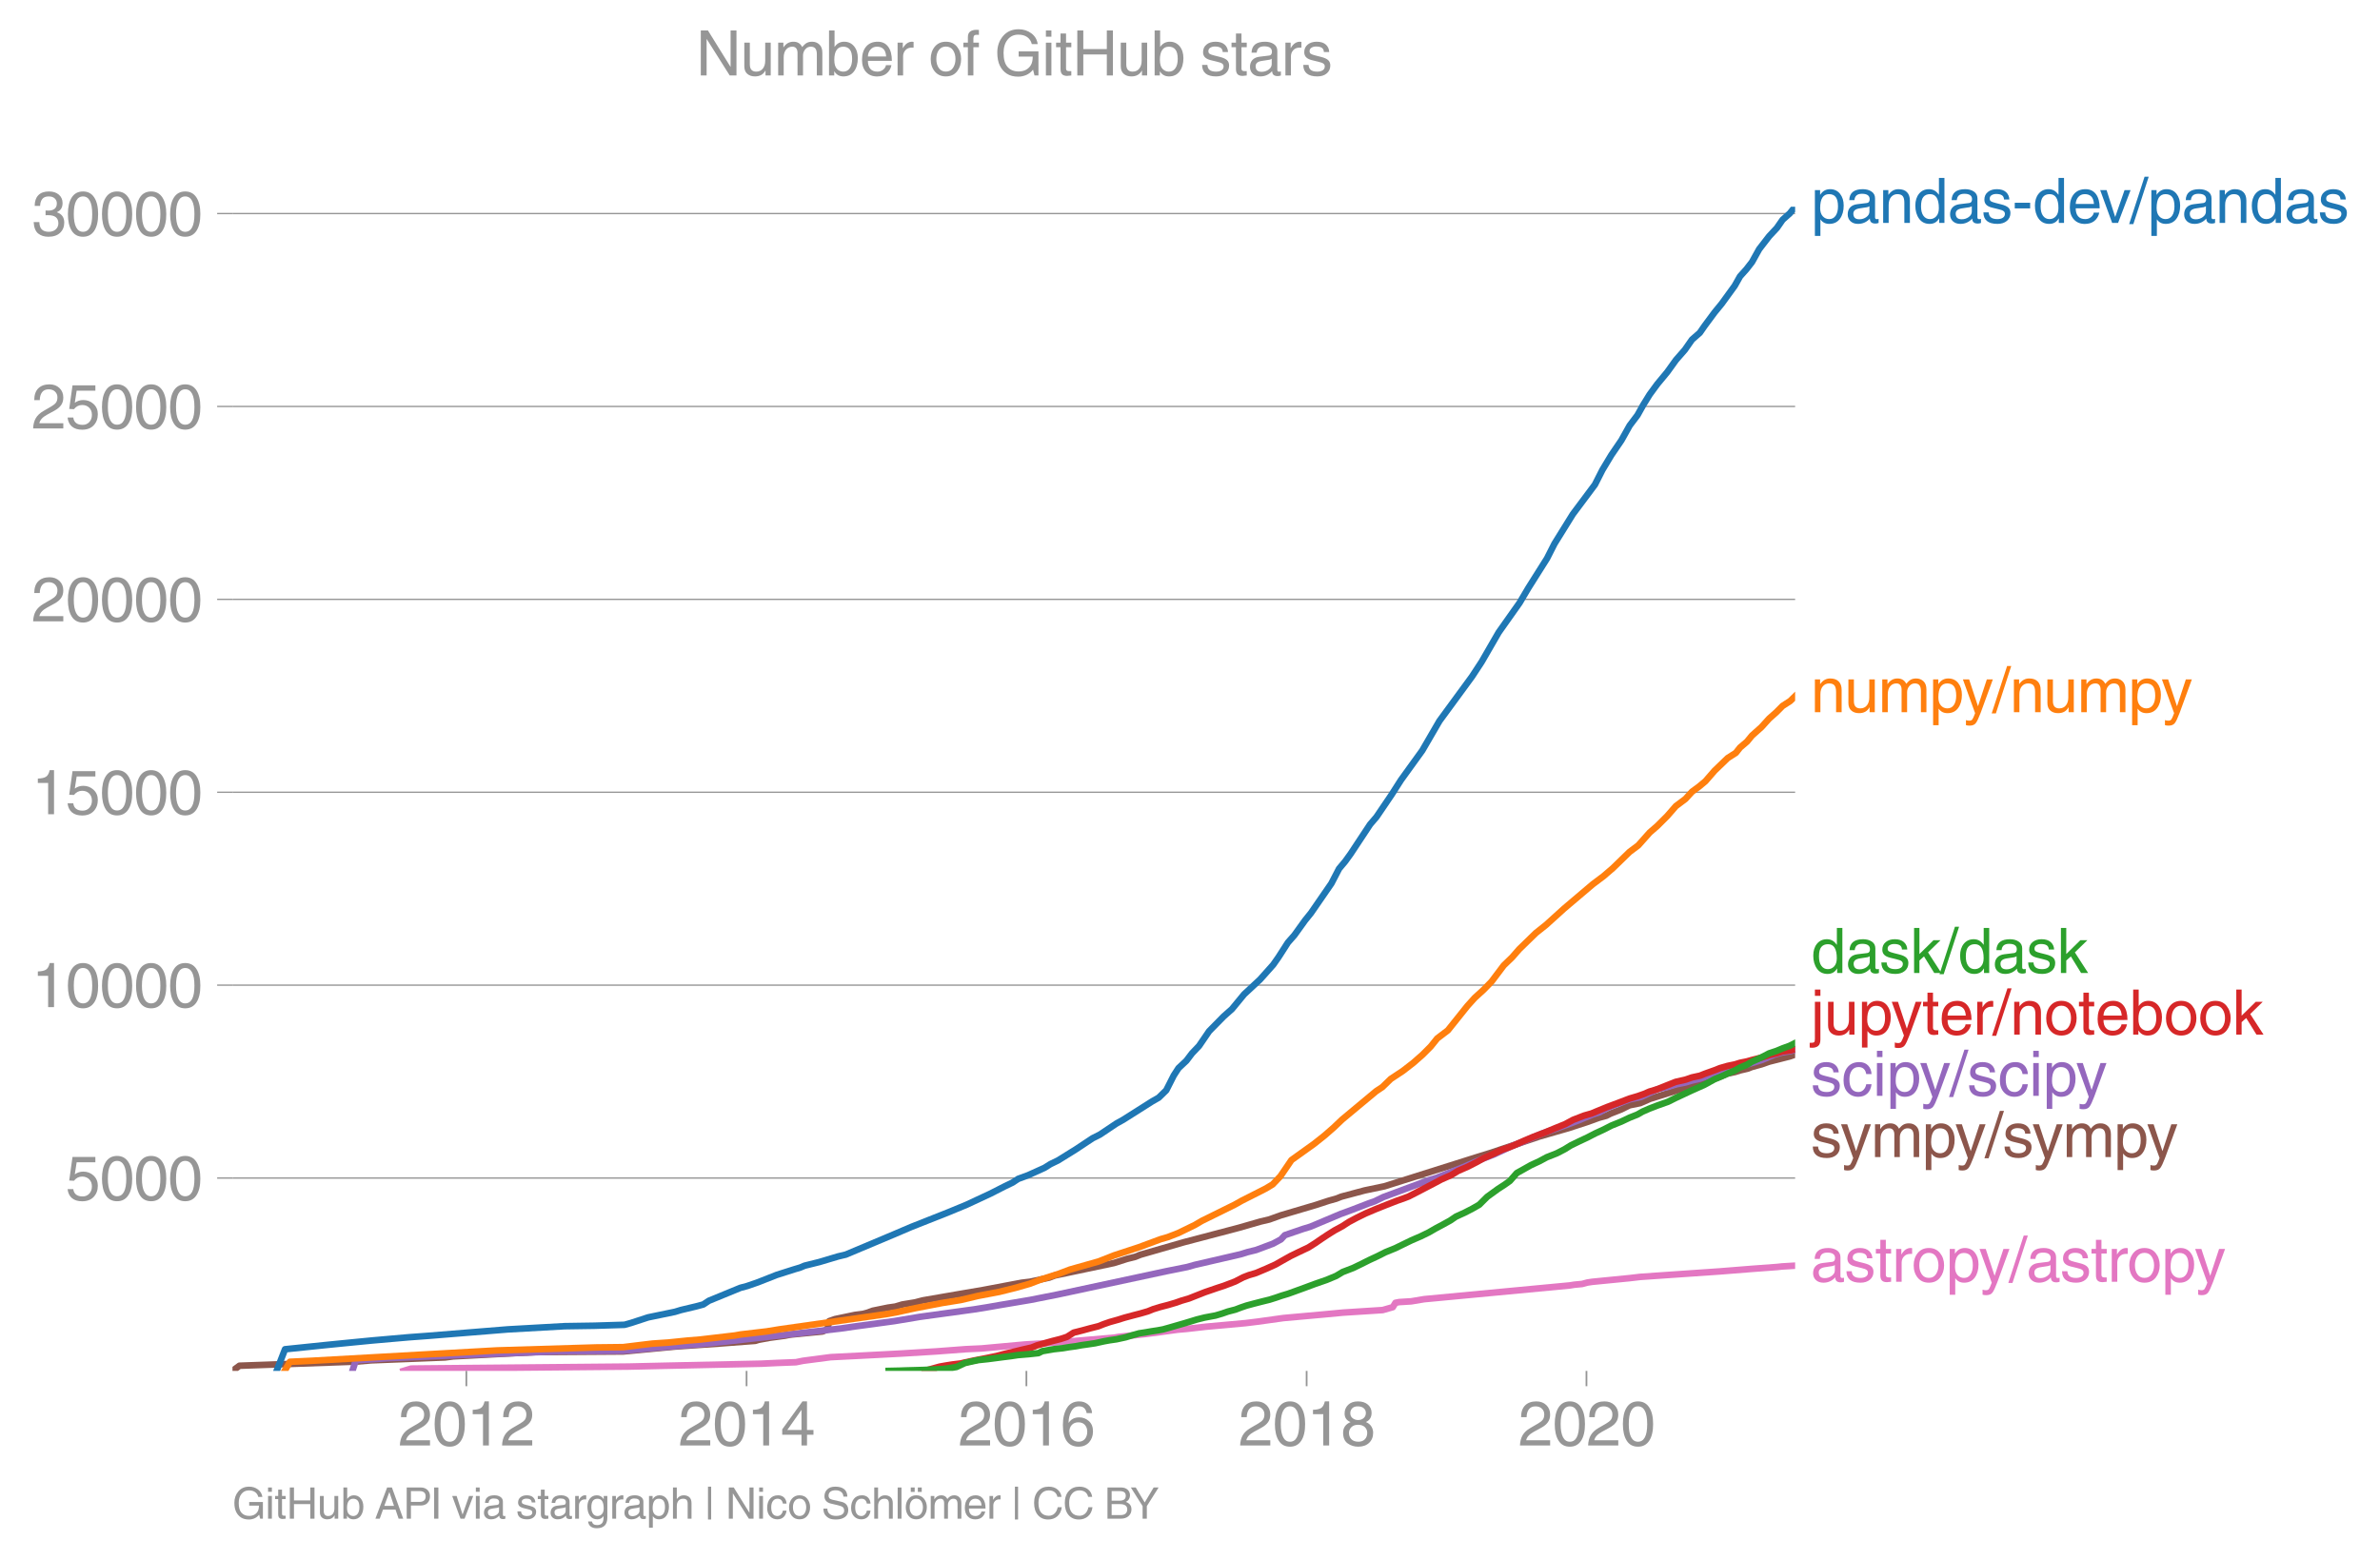 <svg height="475.307" viewBox="0 0 543.907 356.48" width="725.21" xmlns="http://www.w3.org/2000/svg" xmlns:xlink="http://www.w3.org/1999/xlink"><defs><style>*{stroke-linecap:butt;stroke-linejoin:round}</style></defs><g id="figure_1"><path d="M0 356.48h543.907V0H0z" style="fill:none" id="patch_1"/><g id="axes_1"><path d="M53.127 313.361h357.12V47.25H53.127z" style="fill:none" id="patch_2"/><path clip-path="url(#p25d00c4c7e)" d="m92.216 313.361 1.744-.529 2.268-.026 47.384-.432 8.888-.203 21.492-.459 3.514-.167 4.393-.168 1.618-.326 6.306-.829 8.029-.406 8.118-.423 8.093-.494 6.634-.502 3.62-.168 9.919-.908 4.33-.247 6.432-.494 9.706-.829.936-.167 6.247-.662 7.271-.987 1.969-.168 4.443-.503 9.134-.829 2.71-.335 5.892-.82 9.216-.829 4.392-.414 6.487-.415 2.58-.167 2.319-.662.608-.996.86-.168 2.743-.167 2.936-.494 33.296-3.14 1.029-.167 1.783-.167 1.214-.327 1.111-.167 8.513-.838 2.487-.291 18.186-1.252 7.318-.582 5.712-.423 1.166-.124 2.788-.168h0" style="fill:none;stroke:#e377c2;stroke-linecap:square;stroke-width:1.5" id="line2d_1"/><g id="matplotlib.axis_1"><g id="xtick_1"><g id="line2d_2"><defs><path d="M0 0v3.5" id="m1fdaf8df84" style="stroke:#969696;stroke-width:.4"/></defs><use style="fill:#969696;stroke:#969696;stroke-width:.4" x="106.578" xlink:href="#m1fdaf8df84" y="313.361"/></g><g style="fill:#969696" transform="matrix(.14 0 0 -.14 91.007 330.41)" id="text_1"><defs><path d="M281 2888q0 793 409 1202 410 410 1148 410 618 0 1012-375t394-969q0-462-227-780-226-317-667-557l-775-425q-684-375-775-863h2444V0H166q25 634 275 1056t781 728l806 469q322 185 469 383t147 545q0 344-241 578-240 235-650 235-453 0-678-299-225-298-231-807H281z" id="HelveticaWorld-Regular-32" transform="scale(.016)"/><path d="M2719 2188q0 903-239 1354-239 452-702 452-453 0-697-452-243-451-243-1354 0-875 240-1340 241-464 700-464 463 0 702 448 239 449 239 1356zm603 0q0-1107-400-1709-400-601-1144-601-772 0-1156 623-384 624-384 1687 0 1090 393 1701 394 611 1147 611 744 0 1144-608t400-1704z" id="HelveticaWorld-Regular-30" transform="scale(.016)"/><path d="M2297 0h-600v3194H647v447q550 18 818 176 269 158 391 683h441V0z" id="HelveticaWorld-Regular-31" transform="scale(.016)"/></defs><use xlink:href="#HelveticaWorld-Regular-32"/><use x="55.615" xlink:href="#HelveticaWorld-Regular-30"/><use x="111.23" xlink:href="#HelveticaWorld-Regular-31"/><use x="166.846" xlink:href="#HelveticaWorld-Regular-32"/></g></g><g id="xtick_2"><use style="fill:#969696;stroke:#969696;stroke-width:.4" x="170.617" xlink:href="#m1fdaf8df84" y="313.361" id="line2d_3"/><g style="fill:#969696" transform="matrix(.14 0 0 -.14 155.047 330.41)" id="text_2"><defs><path d="M678 1581h1447v2041h-12L678 1581zm2010-487V0h-563v1094H159v550l2063 2856h466V1581h659v-487h-659z" id="HelveticaWorld-Regular-34" transform="scale(.016)"/></defs><use xlink:href="#HelveticaWorld-Regular-32"/><use x="55.615" xlink:href="#HelveticaWorld-Regular-30"/><use x="111.23" xlink:href="#HelveticaWorld-Regular-31"/><use x="166.846" xlink:href="#HelveticaWorld-Regular-34"/></g></g><g id="xtick_3"><use style="fill:#969696;stroke:#969696;stroke-width:.4" x="234.569" xlink:href="#m1fdaf8df84" y="313.361" id="line2d_4"/><g style="fill:#969696" transform="matrix(.14 0 0 -.14 218.998 330.41)" id="text_3"><defs><path d="M903 1381q0-440 262-719 263-278 685-278 403 0 642 284 239 285 239 748 0 403-236 675t-670 272q-422 0-672-266t-250-716zm1766 1922q-63 344-255 517-192 174-520 174-519 0-791-507-272-506-278-1159l13-12q359 553 1068 553 566 0 988-375t422-1053q0-672-400-1118-400-445-1078-445-782 0-1188 556-406 557-406 1660 0 1062 415 1734 416 672 1247 672 538 0 910-321 372-320 403-876h-550z" id="HelveticaWorld-Regular-36" transform="scale(.016)"/></defs><use xlink:href="#HelveticaWorld-Regular-32"/><use x="55.615" xlink:href="#HelveticaWorld-Regular-30"/><use x="111.23" xlink:href="#HelveticaWorld-Regular-31"/><use x="166.846" xlink:href="#HelveticaWorld-Regular-36"/></g></g><g id="xtick_4"><use style="fill:#969696;stroke:#969696;stroke-width:.4" x="298.608" xlink:href="#m1fdaf8df84" y="313.361" id="line2d_5"/><g style="fill:#969696" transform="matrix(.14 0 0 -.14 283.038 330.41)" id="text_4"><defs><path d="M1766 2597q347 0 573 198 227 199 227 527 0 294-218 483-217 189-620 189-359 0-555-199-195-198-195-504 0-328 244-511t544-183zm6-484q-434 0-681-241t-247-591q0-403 250-650t712-247q410 0 655 247t245 657q0 350-245 587-245 238-689 238zm1378 1228q0-678-578-947 397-178 567-471 170-292 170-623 0-641-413-1032-412-390-1112-390-612 0-1076 336T244 1306q0 763 762 1082-609 243-609 875 0 531 361 884t1001 353q641 0 1016-333t375-826z" id="HelveticaWorld-Regular-38" transform="scale(.016)"/></defs><use xlink:href="#HelveticaWorld-Regular-32"/><use x="55.615" xlink:href="#HelveticaWorld-Regular-30"/><use x="111.23" xlink:href="#HelveticaWorld-Regular-31"/><use x="166.846" xlink:href="#HelveticaWorld-Regular-38"/></g></g><g id="xtick_5"><use style="fill:#969696;stroke:#969696;stroke-width:.4" x="362.56" xlink:href="#m1fdaf8df84" y="313.361" id="line2d_6"/><g style="fill:#969696" transform="matrix(.14 0 0 -.14 346.99 330.41)" id="text_5"><use xlink:href="#HelveticaWorld-Regular-32"/><use x="55.615" xlink:href="#HelveticaWorld-Regular-30"/><use x="111.23" xlink:href="#HelveticaWorld-Regular-32"/><use x="166.846" xlink:href="#HelveticaWorld-Regular-30"/></g></g></g><g id="matplotlib.axis_2"><g id="ytick_1"><path clip-path="url(#p25d00c4c7e)" d="M53.127 269.278h357.12" style="fill:none;stroke:#969696;stroke-linecap:square;stroke-width:.3" id="line2d_7"/><g id="line2d_8"><defs><path d="M0 0h-3.5" id="m6eb081775a" style="stroke:#969696;stroke-width:.3"/></defs><use style="fill:#969696;stroke:#969696;stroke-width:.3" x="53.127" xlink:href="#m6eb081775a" y="269.278"/></g><g style="fill:#969696" transform="matrix(.14 0 0 -.14 14.985 274.303)" id="text_6"><defs><path d="M941 2619q372 281 872 281 606 0 1042-403t436-1038q0-690-421-1139-420-448-1179-448-660 0-1041 323-381 324-444 918h582q43-363 284-555t669-192q415 0 681 287 266 288 266 735 0 456-279 731-278 275-718 275-500 0-835-428l-484 25 337 2406h2332v-544H1131L941 2619z" id="HelveticaWorld-Regular-35" transform="scale(.016)"/></defs><use xlink:href="#HelveticaWorld-Regular-35"/><use x="55.615" xlink:href="#HelveticaWorld-Regular-30"/><use x="111.23" xlink:href="#HelveticaWorld-Regular-30"/><use x="166.846" xlink:href="#HelveticaWorld-Regular-30"/></g></g><g id="ytick_2"><path clip-path="url(#p25d00c4c7e)" d="M53.127 225.186h357.12" style="fill:none;stroke:#969696;stroke-linecap:square;stroke-width:.3" id="line2d_9"/><use style="fill:#969696;stroke:#969696;stroke-width:.3" x="53.127" xlink:href="#m6eb081775a" y="225.186" id="line2d_10"/><g style="fill:#969696" transform="matrix(.14 0 0 -.14 7.2 230.211)" id="text_7"><use xlink:href="#HelveticaWorld-Regular-31"/><use x="55.615" xlink:href="#HelveticaWorld-Regular-30"/><use x="111.23" xlink:href="#HelveticaWorld-Regular-30"/><use x="166.846" xlink:href="#HelveticaWorld-Regular-30"/><use x="222.461" xlink:href="#HelveticaWorld-Regular-30"/></g></g><g id="ytick_3"><path clip-path="url(#p25d00c4c7e)" d="M53.127 181.095h357.12" style="fill:none;stroke:#969696;stroke-linecap:square;stroke-width:.3" id="line2d_11"/><use style="fill:#969696;stroke:#969696;stroke-width:.3" x="53.127" xlink:href="#m6eb081775a" y="181.095" id="line2d_12"/><g style="fill:#969696" transform="matrix(.14 0 0 -.14 7.2 186.12)" id="text_8"><use xlink:href="#HelveticaWorld-Regular-31"/><use x="55.615" xlink:href="#HelveticaWorld-Regular-35"/><use x="111.23" xlink:href="#HelveticaWorld-Regular-30"/><use x="166.846" xlink:href="#HelveticaWorld-Regular-30"/><use x="222.461" xlink:href="#HelveticaWorld-Regular-30"/></g></g><g id="ytick_4"><path clip-path="url(#p25d00c4c7e)" d="M53.127 137.003h357.12" style="fill:none;stroke:#969696;stroke-linecap:square;stroke-width:.3" id="line2d_13"/><use style="fill:#969696;stroke:#969696;stroke-width:.3" x="53.127" xlink:href="#m6eb081775a" y="137.003" id="line2d_14"/><g style="fill:#969696" transform="matrix(.14 0 0 -.14 7.2 142.027)" id="text_9"><use xlink:href="#HelveticaWorld-Regular-32"/><use x="55.615" xlink:href="#HelveticaWorld-Regular-30"/><use x="111.23" xlink:href="#HelveticaWorld-Regular-30"/><use x="166.846" xlink:href="#HelveticaWorld-Regular-30"/><use x="222.461" xlink:href="#HelveticaWorld-Regular-30"/></g></g><g id="ytick_5"><path clip-path="url(#p25d00c4c7e)" d="M53.127 92.91h357.12" style="fill:none;stroke:#969696;stroke-linecap:square;stroke-width:.3" id="line2d_15"/><use style="fill:#969696;stroke:#969696;stroke-width:.3" x="53.127" xlink:href="#m6eb081775a" y="92.911" id="line2d_16"/><g style="fill:#969696" transform="matrix(.14 0 0 -.14 7.2 97.936)" id="text_10"><use xlink:href="#HelveticaWorld-Regular-32"/><use x="55.615" xlink:href="#HelveticaWorld-Regular-35"/><use x="111.23" xlink:href="#HelveticaWorld-Regular-30"/><use x="166.846" xlink:href="#HelveticaWorld-Regular-30"/><use x="222.461" xlink:href="#HelveticaWorld-Regular-30"/></g></g><g id="ytick_6"><path clip-path="url(#p25d00c4c7e)" d="M53.127 48.819h357.12" style="fill:none;stroke:#969696;stroke-linecap:square;stroke-width:.3" id="line2d_17"/><use style="fill:#969696;stroke:#969696;stroke-width:.3" x="53.127" xlink:href="#m6eb081775a" y="48.819" id="line2d_18"/><g style="fill:#969696" transform="matrix(.14 0 0 -.14 7.2 53.844)" id="text_11"><defs><path d="M1434 2559q141-12 294-12 397 0 626 183 230 183 230 554 0 300-214 505t-617 205q-447 0-655-263-207-262-220-703H325q0 703 369 1087 369 385 1084 385 635 0 1013-327 378-326 378-857 0-685-578-928v-13q750-256 750-1050 0-634-422-1041-422-406-1197-406-634 0-1044 333-409 333-459 1164h581q13-519 256-755 244-236 703-236 444 0 713 247t269 622q0 410-257 619-256 209-793 209-128 0-257-6v484z" id="HelveticaWorld-Regular-33" transform="scale(.016)"/></defs><use xlink:href="#HelveticaWorld-Regular-33"/><use x="55.615" xlink:href="#HelveticaWorld-Regular-30"/><use x="111.23" xlink:href="#HelveticaWorld-Regular-30"/><use x="166.846" xlink:href="#HelveticaWorld-Regular-30"/><use x="222.461" xlink:href="#HelveticaWorld-Regular-30"/></g></g></g><path clip-path="url(#p25d00c4c7e)" d="m53.127 313.361 1.603-1.181 26.654-.944 3.435-.29 16.904-.662 1.843-.238 18.731-.988 20.108-.132 11.9-1.129 10.29-.705 8.011-.6.763-.238 2.58-.476 3.46-.468 1.201-.238 7.324-.714 1.153-.476.412-1.896 1.346-.468 4.553-.952 1.857-.238.877-.238 1.305-.476 3.502-.715 1.671-.238 1.585-.476 2.845-.467 1.873-.477 8.206-1.42 5.574-.952 8.78-1.658 1.981-.238 4.355-.943 1.24-.476 13.517-2.849 2.98-.943 1.893-.477 1.18-.476 9.892-2.848 12.609-3.316 4.963-1.428 1.99-.468 2.648-.952 8.021-2.372 2.88-.944 1.705-.476 1.218-.476 5.323-1.42 4.525-.944 21.085-6.649 3.041-.943 11.302-3.8 3.294-.953 3.301-.944 4.36-1.428 2.62-.944 1.723-.476.922-.476 2.437-.953 1.923-.952 2.438-.494 2.254-.988 9.548-2.989 2.142-.37 5.997-2.408 1.734-.361 1.13-.362 1.709-.397 1.031-.397 2.184-.6 1.736-.608 4.75-1.208 1.187-.414h0" style="fill:none;stroke:#8c564b;stroke-linecap:square;stroke-width:1.5" id="line2d_19"/><path clip-path="url(#p25d00c4c7e)" d="m80.54 313.361.777-2.416 7.29-.485 15.486-.661 23.85-.909 14.518-.123 13.519-1.217 3.625-.238 7.02-.732 25.504-2.91 3.347-.485 3.637-.485 5.291-.723 5.812-.97 12.375-1.702 3.021-.485 2.768-.485 7.11-1.2 6.143-1.216 24.88-5.335 4.832-.97 1.71-.486 10.465-2.425 1.557-.485 1.975-.485 3.887-1.455 1.79-.97.895-.97 4.221-1.446 1.604-.485 6.914-2.91 2.645-.97 3.772-1.455 1.396-.485 1.993-.97 10.448-3.88 1.643-.485 6.048-2.425 4.479-1.94 2.555-.97 4.139-1.94 2.488-.97 4.509-1.94 5.515-1.94 2.6-.97 3.516-1.455 1.49-.485 1.711-.97 5.109-1.94 2.624-.574 3.688-1.737 2.52-.564 1.76-.565 2.164-.432 1.454-.432 1.761-.406 4.79-1.657 7.2-1.958 2.328-.714 2.835-1.208 1.763-.503 1.834-.282 1.084-.282h0" style="fill:none;stroke:#9467bd;stroke-linecap:square;stroke-width:1.5" id="line2d_20"/><g style="fill:#1f77b4" transform="matrix(.14 0 0 -.14 413.818 50.958)" id="text_12"><defs><path d="M959 1516q0-538 262-832 263-293 654-293 428 0 665 348 238 349 238 945 0 654-228 954t-687 300q-447 0-676-352-228-352-228-1070zM422 3347h531v-472h13q359 569 1000 569 647 0 1020-471 373-470 373-1201 0-819-381-1344T1888-97q-582 0-891 450h-13v-1678H422v4672z" id="HelveticaWorld-Regular-70" transform="scale(.016)"/><path d="M2456 1709q-62-65-245-106-183-40-683-106-369-44-542-182-173-137-173-362 0-275 146-428 147-153 469-153 403 0 715 229 313 230 313 558v550zM397 2328q19 566 367 841 349 275 1014 275 531 0 890-241 360-240 360-694V581q0-197 178-197 72 0 185 25V0q-153-63-319-63-288 0-429 123-140 124-146 387Q2016-97 1288-97q-475 0-763 269-287 269-287 700 0 441 250 712 250 272 728 329l993 121q269 41 269 397 0 263-195 403-195 141-592 141-353 0-543-156-189-156-226-491H397z" id="HelveticaWorld-Regular-61" transform="scale(.016)"/><path d="M3150 0h-566v2059q0 475-166 677-165 202-549 202-378 0-632-288-253-287-253-825V0H422v3347h531v-472h13q397 569 1012 569 569 0 870-302 302-301 302-864V0z" id="HelveticaWorld-Regular-6e" transform="scale(.016)"/><path d="M838 1684q0-621 246-957 247-336 657-336 390 0 652 287 263 288 263 838 0 706-224 1064-223 358-679 358-434 0-675-285-240-284-240-969zM3225 0h-531v459h-13Q2363-97 1716-97q-697 0-1079 531-381 532-381 1338 0 744 378 1208 379 464 1016 464 628 0 1000-569l13 38v1681h562V0z" id="HelveticaWorld-Regular-64" transform="scale(.016)"/><path d="M2309 2394q-12 300-214 431-201 131-579 131-275 0-471-122-195-121-195-350 0-181 115-267 116-86 501-183l556-140q506-128 723-327 218-198 218-554 0-494-361-802T1638-97Q934-97 573 195q-360 293-367 880h544q13-347 230-516 217-168 651-168 353 0 561 140 208 141 208 391 0 178-135 284-134 107-531 197l-653 160q-397 100-586 298t-189 514q0 494 353 781 354 288 922 288 607 0 930-296 323-295 342-754h-544z" id="HelveticaWorld-Regular-73" transform="scale(.016)"/><path d="M1850 1484H281v575h1569v-575z" id="HelveticaWorld-Regular-2d" transform="scale(.016)"/><path d="M2719 1941q-44 543-288 770-243 227-647 227-409 0-661-288-251-287-267-709h1863zm537-891q-93-519-509-859-366-288-963-294-703 6-1116 461-412 455-412 1223 0 882 425 1372 425 491 1182 491 678 0 1059-507 381-506 381-1446H856q0-525 244-813 244-287 731-287 344 0 591 207 247 208 272 452h562z" id="HelveticaWorld-Regular-65" transform="scale(.016)"/><path d="M2522 3347h616L1863 0h-604L38 3347h653l872-2725h12l947 2725z" id="HelveticaWorld-Regular-76" transform="scale(.016)"/><path d="M319-122h-428l1575 4838h422L319-122z" id="HelveticaWorld-Regular-2f" transform="scale(.016)"/></defs><use xlink:href="#HelveticaWorld-Regular-70"/><use x="56.494" xlink:href="#HelveticaWorld-Regular-61"/><use x="111.426" xlink:href="#HelveticaWorld-Regular-6e"/><use x="166.602" xlink:href="#HelveticaWorld-Regular-64"/><use x="223.584" xlink:href="#HelveticaWorld-Regular-61"/><use x="278.516" xlink:href="#HelveticaWorld-Regular-73"/><use x="328.516" xlink:href="#HelveticaWorld-Regular-2d"/><use x="361.816" xlink:href="#HelveticaWorld-Regular-64"/><use x="418.799" xlink:href="#HelveticaWorld-Regular-65"/><use x="471.844" xlink:href="#HelveticaWorld-Regular-76"/><use x="521.453" xlink:href="#HelveticaWorld-Regular-2f"/><use x="549.236" xlink:href="#HelveticaWorld-Regular-70"/><use x="605.73" xlink:href="#HelveticaWorld-Regular-61"/><use x="660.662" xlink:href="#HelveticaWorld-Regular-6e"/><use x="715.838" xlink:href="#HelveticaWorld-Regular-64"/><use x="772.82" xlink:href="#HelveticaWorld-Regular-61"/><use x="827.752" xlink:href="#HelveticaWorld-Regular-73"/></g><g style="fill:#ff7f0e" transform="matrix(.14 0 0 -.14 413.818 162.798)" id="text_13"><defs><path d="M391 3347h562V1125q0-369 167-552 168-182 480-182 434 0 678 307 244 308 244 805v1844h562V0h-531v488l-12 12Q2222-97 1478-97q-481 0-784 262-303 263-303 776v2406z" id="HelveticaWorld-Regular-75" transform="scale(.016)"/><path d="M422 3347h531v-472h13q378 569 1012 569 628 0 891-544 240 294 465 419t557 125q434 0 735-285 302-284 302-843V0h-562v2163q0 390-147 582-147 193-475 193-331 0-560-269-228-269-228-628V0h-562v2316q0 290-135 456-134 166-390 166-403 0-644-300t-241-813V0H422v3347z" id="HelveticaWorld-Regular-6d" transform="scale(.016)"/><path d="M2497 3347h612L1913 63q-32-88-63-166-272-725-469-995-197-271-637-271-231 0-378 50v513q159-57 350-57 206 0 301 130 96 130 283 636L56 3347h635l897-2725h12l897 2725z" id="HelveticaWorld-Regular-79" transform="scale(.016)"/></defs><use xlink:href="#HelveticaWorld-Regular-6e"/><use x="55.176" xlink:href="#HelveticaWorld-Regular-75"/><use x="109.961" xlink:href="#HelveticaWorld-Regular-6d"/><use x="192.969" xlink:href="#HelveticaWorld-Regular-70"/><use x="247.463" xlink:href="#HelveticaWorld-Regular-79"/><use x="297.072" xlink:href="#HelveticaWorld-Regular-2f"/><use x="324.855" xlink:href="#HelveticaWorld-Regular-6e"/><use x="380.031" xlink:href="#HelveticaWorld-Regular-75"/><use x="434.816" xlink:href="#HelveticaWorld-Regular-6d"/><use x="517.824" xlink:href="#HelveticaWorld-Regular-70"/><use x="572.318" xlink:href="#HelveticaWorld-Regular-79"/></g><g style="fill:#2ca02c" transform="matrix(.14 0 0 -.14 413.818 222.403)" id="text_14"><defs><path d="M3200 0h-722L1434 1691l-468-422V0H422v4594h544V1931l1440 1416h716L1844 2100 3200 0z" id="HelveticaWorld-Regular-6b" transform="scale(.016)"/></defs><use xlink:href="#HelveticaWorld-Regular-64"/><use x="56.982" xlink:href="#HelveticaWorld-Regular-61"/><use x="111.914" xlink:href="#HelveticaWorld-Regular-73"/><use x="161.914" xlink:href="#HelveticaWorld-Regular-6b"/><use x="211.914" xlink:href="#HelveticaWorld-Regular-2f"/><use x="239.697" xlink:href="#HelveticaWorld-Regular-64"/><use x="296.68" xlink:href="#HelveticaWorld-Regular-61"/><use x="351.611" xlink:href="#HelveticaWorld-Regular-73"/><use x="401.611" xlink:href="#HelveticaWorld-Regular-6b"/></g><g style="fill:#d62728" transform="matrix(.14 0 0 -.14 413.818 236.488)" id="text_15"><defs><path d="M984 3956H422v638h562v-638zm0-4450q0-478-227-664-226-186-629-186-115 0-237 19v487H38q237 0 310 71 74 70 74 339v3775h562V-494z" id="HelveticaWorld-Regular-6a" transform="scale(.016)"/><path d="M1100 2881V703q0-128 70-195 71-67 252-67h216V0q-307-44-422-44-353 0-516 169-162 169-162 547v2209H84v466h454v934h562v-934h538v-466h-538z" id="HelveticaWorld-Regular-74" transform="scale(.016)"/><path d="M984 0H422v3347h531v-556h13q365 653 940 653 91 0 147-19v-584h-209q-378 0-619-257-241-256-241-637V0z" id="HelveticaWorld-Regular-72" transform="scale(.016)"/><path d="M813 1678q0-559 253-920t718-361q482 0 732 378t250 903q0 531-250 901-250 371-732 371-446 0-709-349-262-348-262-923zm-575 0q0 747 415 1256 416 510 1131 510 732 0 1144-516 413-515 413-1250 0-737-410-1256Q2522-97 1784-97q-709 0-1128 503-418 503-418 1272z" id="HelveticaWorld-Regular-6f" transform="scale(.016)"/><path d="M2778 1684q0 672-238 963-237 291-677 291-447-7-676-349-228-342-228-989 0-659 275-934t641-275q416 0 659 342 244 342 244 951zM422 0v4594h562V2925h13q359 519 969 519 625 0 1009-464t384-1208q0-838-388-1354Q2584-97 1888-97q-613 0-922 513h-13V0H422z" id="HelveticaWorld-Regular-62" transform="scale(.016)"/></defs><use xlink:href="#HelveticaWorld-Regular-6a"/><use x="22.021" xlink:href="#HelveticaWorld-Regular-75"/><use x="76.807" xlink:href="#HelveticaWorld-Regular-70"/><use x="131.301" xlink:href="#HelveticaWorld-Regular-79"/><use x="181.91" xlink:href="#HelveticaWorld-Regular-74"/><use x="209.596" xlink:href="#HelveticaWorld-Regular-65"/><use x="265.016" xlink:href="#HelveticaWorld-Regular-72"/><use x="297.584" xlink:href="#HelveticaWorld-Regular-2f"/><use x="325.367" xlink:href="#HelveticaWorld-Regular-6e"/><use x="380.543" xlink:href="#HelveticaWorld-Regular-6f"/><use x="436.451" xlink:href="#HelveticaWorld-Regular-74"/><use x="464.137" xlink:href="#HelveticaWorld-Regular-65"/><use x="519.557" xlink:href="#HelveticaWorld-Regular-62"/><use x="576.051" xlink:href="#HelveticaWorld-Regular-6f"/><use x="631.959" xlink:href="#HelveticaWorld-Regular-6f"/><use x="687.867" xlink:href="#HelveticaWorld-Regular-6b"/></g><g style="fill:#9467bd" transform="matrix(.14 0 0 -.14 413.818 250.488)" id="text_16"><defs><path d="M2534 2222q-121 716-793 716-416 0-669-333t-253-927q0-647 234-967 235-320 681-320 300 0 519 220t281 573h544q-84-621-439-951T1722-97q-659 0-1081 451-422 452-422 1227 0 850 422 1356 422 507 1184 507 556 0 886-333t367-889h-544z" id="HelveticaWorld-Regular-63" transform="scale(.016)"/><path d="M422 3956v638h562v-638H422zM984 0H422v3347h562V0z" id="HelveticaWorld-Regular-69" transform="scale(.016)"/></defs><use xlink:href="#HelveticaWorld-Regular-73"/><use x="50" xlink:href="#HelveticaWorld-Regular-63"/><use x="101.27" xlink:href="#HelveticaWorld-Regular-69"/><use x="123.291" xlink:href="#HelveticaWorld-Regular-70"/><use x="177.785" xlink:href="#HelveticaWorld-Regular-79"/><use x="227.395" xlink:href="#HelveticaWorld-Regular-2f"/><use x="255.178" xlink:href="#HelveticaWorld-Regular-73"/><use x="305.178" xlink:href="#HelveticaWorld-Regular-63"/><use x="356.447" xlink:href="#HelveticaWorld-Regular-69"/><use x="378.469" xlink:href="#HelveticaWorld-Regular-70"/><use x="432.963" xlink:href="#HelveticaWorld-Regular-79"/></g><g style="fill:#8c564b" transform="matrix(.14 0 0 -.14 413.818 264.488)" id="text_17"><use xlink:href="#HelveticaWorld-Regular-73"/><use x="48.5" xlink:href="#HelveticaWorld-Regular-79"/><use x="98.109" xlink:href="#HelveticaWorld-Regular-6d"/><use x="181.117" xlink:href="#HelveticaWorld-Regular-70"/><use x="235.611" xlink:href="#HelveticaWorld-Regular-79"/><use x="285.221" xlink:href="#HelveticaWorld-Regular-2f"/><use x="313.004" xlink:href="#HelveticaWorld-Regular-73"/><use x="361.504" xlink:href="#HelveticaWorld-Regular-79"/><use x="411.113" xlink:href="#HelveticaWorld-Regular-6d"/><use x="494.121" xlink:href="#HelveticaWorld-Regular-70"/><use x="548.615" xlink:href="#HelveticaWorld-Regular-79"/></g><g style="fill:#e377c2" transform="matrix(.14 0 0 -.14 413.818 292.983)" id="text_18"><use xlink:href="#HelveticaWorld-Regular-61"/><use x="54.932" xlink:href="#HelveticaWorld-Regular-73"/><use x="104.932" xlink:href="#HelveticaWorld-Regular-74"/><use x="132.617" xlink:href="#HelveticaWorld-Regular-72"/><use x="164.186" xlink:href="#HelveticaWorld-Regular-6f"/><use x="220.094" xlink:href="#HelveticaWorld-Regular-70"/><use x="274.588" xlink:href="#HelveticaWorld-Regular-79"/><use x="324.197" xlink:href="#HelveticaWorld-Regular-2f"/><use x="351.98" xlink:href="#HelveticaWorld-Regular-61"/><use x="406.912" xlink:href="#HelveticaWorld-Regular-73"/><use x="456.912" xlink:href="#HelveticaWorld-Regular-74"/><use x="484.598" xlink:href="#HelveticaWorld-Regular-72"/><use x="516.166" xlink:href="#HelveticaWorld-Regular-6f"/><use x="572.074" xlink:href="#HelveticaWorld-Regular-70"/><use x="626.568" xlink:href="#HelveticaWorld-Regular-79"/></g><g style="fill:#969696" transform="matrix(.097 0 0 -.097 53.127 347.14)" id="text_19"><defs><path d="M2463 2456h2018V0h-403l-150 594q-294-375-691-546-396-170-824-170-691 0-1155 301-464 302-721 833-256 532-256 1326 0 990 589 1684t1586 694q744 0 1300-416 557-416 647-1100h-600q-109 453-462 709-353 257-916 257-678 0-1091-511-412-511-412-1352 0-978 409-1436 410-458 1119-458 463 0 783 183t492 497q172 314 172 836H2463v531z" id="HelveticaWorld-Regular-47" transform="scale(.016)"/><path d="M4153 0h-622v2144H1131V0H519v4594h612V2694h2400v1900h622V0z" id="HelveticaWorld-Regular-48" transform="scale(.016)"/><path d="m2816 1888-678 2021h-13l-737-2021h1428zm-1619-550L716 0H78l1728 4594h703L4172 0h-678l-453 1338H1197z" id="HelveticaWorld-Regular-41" transform="scale(.016)"/><path d="M1141 2472h1234q466 0 700 204 234 205 234 621 0 372-225 569t-684 197H1141V2472zm0-2472H519v4594h2065q616 0 991-358t375-933q0-597-363-980-362-382-1003-382H1141V0z" id="HelveticaWorld-Regular-50" transform="scale(.016)"/><path d="M1141 0H519v4594h622V0z" id="HelveticaWorld-Regular-49" transform="scale(.016)"/><path d="M831 1684q0-615 244-954t659-339q404 0 660 293 256 294 256 832 0 706-224 1064-223 358-679 358-459 0-688-305-228-305-228-949zM3188 191q0-807-388-1203-387-397-1169-397-562 0-895 259T353-409h563q43-244 226-388t530-144q472 0 712 254 241 253 241 821v238h-12Q2297-97 1722-97q-716 0-1094 528T250 1772q0 744 381 1208 382 464 1013 464 634 0 1000-569h12v472h532V191z" id="HelveticaWorld-Regular-67" transform="scale(.016)"/><path d="M3150 0h-566v2188q0 403-156 576-156 174-509 174-435 0-685-282-250-281-250-831V0H422v4594h562V2900h13q384 544 981 544 550 0 861-288 311-287 311-878V0z" id="HelveticaWorld-Regular-68" transform="scale(.016)"/><path d="M603 4716h466V-122H603v4838z" id="HelveticaWorld-Regular-7c" transform="scale(.016)"/><path d="M3559 4594h600V0h-690L1125 3713h-12V0H519v4594h728L3547 884h12v3710z" id="HelveticaWorld-Regular-4e" transform="scale(.016)"/><path d="M3225 3250q-19 438-327 686-307 248-810 248-507 0-779-208-271-207-271-598 0-209 118-359 119-150 425-222l1313-300q531-116 787-440 257-323 257-788 0-681-500-1036T2138-122q-610 0-962 156-351 157-623 497-272 341-272 953h582q0-512 340-794 341-281 928-281 569 0 886 202t317 573q0 338-189 505t-739 295l-990 232q-494 112-738 392t-244 689q0 619 417 1019 418 400 1165 400 843 0 1301-352 458-351 492-1114h-584z" id="HelveticaWorld-Regular-53" transform="scale(.016)"/><path d="M984 0H422v4594h562V0z" id="HelveticaWorld-Regular-6c" transform="scale(.016)"/><path d="M813 1678q0-559 253-920t718-361q482 0 732 378t250 903q0 531-250 901-250 371-732 371-446 0-709-349-262-348-262-923zm-575 0q0 747 415 1256 416 510 1131 510 732 0 1144-516 413-515 413-1250 0-737-410-1256Q2522-97 1784-97q-709 0-1128 503-418 503-418 1272zm2351 2266h-575v650h575v-650zm-1038 0H976v650h575v-650z" id="HelveticaWorld-Regular-f6" transform="scale(.016)"/><path d="M3713 3213q-104 468-434 710-329 243-854 243-678 0-1091-493-412-492-412-1329 0-969 390-1443 391-473 1132-473 487 0 838 323 352 324 474 940h603q-121-885-671-1349T2350-122q-941 0-1505 647T281 2322q0 1109 589 1751 589 643 1555 643 800 0 1297-413 497-412 591-1090h-600z" id="HelveticaWorld-Regular-43" transform="scale(.016)"/><path d="M519 4594h2015q594 0 947-322t353-834q0-310-155-565-154-254-460-395 428-162 629-431 202-269 202-691 0-593-428-975Q3194 0 2491 0H519v4594zm612-4063h1325q488 0 731 226 244 227 244 612 0 390-272 582-271 193-803 193H1131V531zm0 2119h1128q494 0 724 179 230 180 230 562 0 328-218 500-217 172-729 172H1131V2650z" id="HelveticaWorld-Regular-42" transform="scale(.016)"/><path d="M2388 0h-622v1850L31 4594h725l1319-2206 1316 2206h731L2388 1850V0z" id="HelveticaWorld-Regular-59" transform="scale(.016)"/></defs><use xlink:href="#HelveticaWorld-Regular-47"/><use x="77.1" xlink:href="#HelveticaWorld-Regular-69"/><use x="99.121" xlink:href="#HelveticaWorld-Regular-74"/><use x="126.807" xlink:href="#HelveticaWorld-Regular-48"/><use x="199.805" xlink:href="#HelveticaWorld-Regular-75"/><use x="254.59" xlink:href="#HelveticaWorld-Regular-62"/><use x="311.084" xlink:href="#HelveticaWorld-Regular-20"/><use x="335.498" xlink:href="#HelveticaWorld-Regular-41"/><use x="402.197" xlink:href="#HelveticaWorld-Regular-50"/><use x="466.846" xlink:href="#HelveticaWorld-Regular-49"/><use x="492.627" xlink:href="#HelveticaWorld-Regular-20"/><use x="517.041" xlink:href="#HelveticaWorld-Regular-76"/><use x="566.65" xlink:href="#HelveticaWorld-Regular-69"/><use x="588.672" xlink:href="#HelveticaWorld-Regular-61"/><use x="643.604" xlink:href="#HelveticaWorld-Regular-20"/><use x="668.018" xlink:href="#HelveticaWorld-Regular-73"/><use x="718.018" xlink:href="#HelveticaWorld-Regular-74"/><use x="745.703" xlink:href="#HelveticaWorld-Regular-61"/><use x="800.635" xlink:href="#HelveticaWorld-Regular-72"/><use x="832.203" xlink:href="#HelveticaWorld-Regular-67"/><use x="888.111" xlink:href="#HelveticaWorld-Regular-72"/><use x="919.68" xlink:href="#HelveticaWorld-Regular-61"/><use x="974.611" xlink:href="#HelveticaWorld-Regular-70"/><use x="1031.105" xlink:href="#HelveticaWorld-Regular-68"/><use x="1086.281" xlink:href="#HelveticaWorld-Regular-20"/><use x="1110.695" xlink:href="#HelveticaWorld-Regular-7c"/><use x="1136.672" xlink:href="#HelveticaWorld-Regular-20"/><use x="1161.086" xlink:href="#HelveticaWorld-Regular-4e"/><use x="1234.182" xlink:href="#HelveticaWorld-Regular-69"/><use x="1256.203" xlink:href="#HelveticaWorld-Regular-63"/><use x="1307.473" xlink:href="#HelveticaWorld-Regular-6f"/><use x="1363.381" xlink:href="#HelveticaWorld-Regular-20"/><use x="1387.795" xlink:href="#HelveticaWorld-Regular-53"/><use x="1454.006" xlink:href="#HelveticaWorld-Regular-63"/><use x="1505.275" xlink:href="#HelveticaWorld-Regular-68"/><use x="1560.451" xlink:href="#HelveticaWorld-Regular-6c"/><use x="1582.473" xlink:href="#HelveticaWorld-Regular-f6"/><use x="1638.381" xlink:href="#HelveticaWorld-Regular-6d"/><use x="1721.389" xlink:href="#HelveticaWorld-Regular-65"/><use x="1776.809" xlink:href="#HelveticaWorld-Regular-72"/><use x="1809.377" xlink:href="#HelveticaWorld-Regular-20"/><use x="1833.791" xlink:href="#HelveticaWorld-Regular-7c"/><use x="1859.768" xlink:href="#HelveticaWorld-Regular-20"/><use x="1884.182" xlink:href="#HelveticaWorld-Regular-43"/><use x="1956.496" xlink:href="#HelveticaWorld-Regular-43"/><use x="2028.811" xlink:href="#HelveticaWorld-Regular-20"/><use x="2053.225" xlink:href="#HelveticaWorld-Regular-42"/><use x="2116.037" xlink:href="#HelveticaWorld-Regular-59"/></g><g style="fill:#969696" transform="matrix(.14 0 0 -.14 158.992 17.25)" id="text_20"><defs><path d="M1100 2881V0H538v2881H78v466h460v575q0 378 229 557 230 180 642 180 141 0 254-12v-506q-100 12-229 12-187 0-261-92-73-92-73-298v-416h563v-466h-563z" id="HelveticaWorld-Regular-66" transform="scale(.016)"/></defs><use xlink:href="#HelveticaWorld-Regular-4e"/><use x="73.096" xlink:href="#HelveticaWorld-Regular-75"/><use x="127.881" xlink:href="#HelveticaWorld-Regular-6d"/><use x="210.889" xlink:href="#HelveticaWorld-Regular-62"/><use x="267.383" xlink:href="#HelveticaWorld-Regular-65"/><use x="322.803" xlink:href="#HelveticaWorld-Regular-72"/><use x="355.371" xlink:href="#HelveticaWorld-Regular-20"/><use x="379.785" xlink:href="#HelveticaWorld-Regular-6f"/><use x="435.693" xlink:href="#HelveticaWorld-Regular-66"/><use x="463.379" xlink:href="#HelveticaWorld-Regular-20"/><use x="487.793" xlink:href="#HelveticaWorld-Regular-47"/><use x="564.893" xlink:href="#HelveticaWorld-Regular-69"/><use x="586.914" xlink:href="#HelveticaWorld-Regular-74"/><use x="614.6" xlink:href="#HelveticaWorld-Regular-48"/><use x="687.598" xlink:href="#HelveticaWorld-Regular-75"/><use x="742.383" xlink:href="#HelveticaWorld-Regular-62"/><use x="798.877" xlink:href="#HelveticaWorld-Regular-20"/><use x="823.291" xlink:href="#HelveticaWorld-Regular-73"/><use x="873.291" xlink:href="#HelveticaWorld-Regular-74"/><use x="900.977" xlink:href="#HelveticaWorld-Regular-61"/><use x="955.908" xlink:href="#HelveticaWorld-Regular-72"/><use x="988.477" xlink:href="#HelveticaWorld-Regular-73"/></g><path clip-path="url(#p25d00c4c7e)" d="m211.364 313.361 1.603-.485 1.75-.485 1.333-.238 1.532-.247 1.942-.238 1.025-.247 2.31-.485 2.493-.485 2.364-.485 1.864-.494 2.082-.485 1.988-.485 2.13-.485 1.216-.485 1.709-.485 1.707-.485 1.92-.485 1.513-.493 1.525-.97 1.932-.485 1.777-.485 1.932-.485 1.23-.485 1.404-.486 1.76-.493 1.556-.485 1.799-.485 1.872-.485 1.7-.494 1.196-.485 1.566-.485 1.867-.485 1.67-.494 1.387-.485 1.668-.485 2.451-.97 1.23-.485 1.421-.485 1.409-.485 1.52-.494 2.543-.97 1.88-.97 1.248-.485 1.634-.485 2.327-.979 2.152-.97 1.705-.97 1.73-.97 2.018-.979 2.053-.97 1.549-.979 1.405-.97 1.472-.978 1.548-.97 1.787-.97 1.497-.97 1.837-.98 1.981-.97 2.279-.97 2.422-.97 2.505-.978 1.403-.485 1.259-.485 1.89-.97 1.86-.97 1.887-.98 1.812-.97 2.227-.978 1.59-.97 2.245-.979 1.89-.97 1.737-.97 2.166-.97 2.093-.979 1.44-.485 1.192-.485 2.132-.97 2.292-.97 2.592-.979 2.314-.97 2.388-.97 1.799-.97 2.528-.979 1.704-.485 1.149-.485 2.384-.978 2.59-.97 2.578-.98 1.797-.528 1.505-.53 1.207-.529 1.777-.529 2.096-.846 2.143-.847 2.228-.503 1.476-.511 1.864-.406 1.016-.414 2.297-.82 1.242-.494 1.752-.503 1.698-.352 1.114-.353 1.576-.318 1.155-.326 2.192-.555 1.76-.565 1.67-.414 1.377-.415 1.882-.247.967-.255" style="fill:none;stroke:#d62728;stroke-linecap:square;stroke-width:1.5" id="line2d_21"/><path clip-path="url(#p25d00c4c7e)" d="m203.096 313.361 2.485-.053 1.435-.052 1.944-.053 2.19-.062 2.35-.115 2.09-.114 1.596-.22 1.4-.23 1.946-.908 2.013-.45 1.056-.22 2.195-.23 1.687-.22 1.77-.23 1.835-.229 1.516-.23 2.62-.22 2.092-.229.89-.45 2.627-.45 2.08-.229 1.36-.229 1.64-.22 1.24-.23 1.577-.22 1.547-.23 2.05-.45 1.254-.228 1.596-.23 2.066-.45 1.498-.45 1.57-.449 1.498-.23 1.304-.228 1.448-.22 1.243-.23 1.607-.45 1.553-.45 1.59-.458 1.493-.45 1.475-.45 1.805-.45 2.455-.458 1.52-.45 1.316-.458 1.73-.45 1.197-.459 1.32-.45 1.676-.449 1.744-.45 1.858-.458 1.423-.45 1.31-.45 1.5-.45 1.271-.458 2.479-.9 2.444-.908 2.6-.9 2.182-.908 1.496-.9 2.365-.907 1.863-.9 1.808-.908 1.934-.9 1.799-.908 2.236-.908 1.864-.909 1.853-.899 2.1-.908 1.849-.9 1.572-.908 1.685-.9 1.644-.908 1.322-.9 1.991-.908 1.746-.9 1.58-.907 1.813-1.808 2.49-1.808 1.403-.908 1.286-.908 1.584-1.808 1.615-.9 1.61-.908 1.946-.9 1.683-.908 2.306-.908 1.751-.908 1.455-.9 1.867-.908 1.917-.9 1.752-.908 1.95-.9 1.774-.908 2.248-.908 1.921-.908 1.736-.688 1.209-.688 1.575-.688 1.775-.688 2.489-.881 1.784-.891 1.833-.855 1.828-.856 1.429-.635 1.424-.635 2.32-1.278 1.57-.644 1.396-.644 1.628-.688 1.222-.696 1.644-.67 1.071-.67 2.127-.944 1.815-.953 1.698-.564 1.35-.564 1.67-.609 1.219-.617" style="fill:none;stroke:#2ca02c;stroke-linecap:square;stroke-width:1.5" id="line2d_22"/><path clip-path="url(#p25d00c4c7e)" d="m65.05 313.361 1.202-2.08 4.93-.23 42.377-2.372 22.676-.68 6.183-.07 4.776-.582 1.92-.229 3.578-.238 4.5-.459 2.83-.229 7.91-.926 1.335-.238 5.894-.688 2.889-.467 24.403-3.475 2.512-.458 4.292-.935 6.007-1.155 4.311-.697 3.894-.926 4.886-.926 3.722-.926 3.242-.926 2.42-.925 4.345-1.403 2.443-.925 6.546-1.852 3.521-1.385 5.648-1.852 5.021-1.86 1.624-.468 2.39-.926 3.805-1.852 1.568-.925 7.525-3.713 1.651-.926 3.662-1.852 1.82-.926 1.535-.926 1.772-1.86 2.524-3.704 5.186-3.713 2.329-1.851 2.125-1.852 1.948-1.852 7.796-6.49 1.398-.926 1.908-1.852 2.793-1.852 2.388-1.852 2.102-1.852 1.854-1.86 1.492-1.852 2.437-1.852 4.455-5.565 1.67-1.851 2.028-1.852 1.816-1.861 2.79-3.704 1.917-1.852 1.625-1.86 3.805-3.704 2.327-1.852 4.099-3.712 6.56-5.565 2.46-1.852 2.154-1.851 3.82-3.713 1.972-1.473 2.627-2.954 1.708-1.481 2.276-2.267 1.982-2.275 2.196-1.649 1.504-1.649 1.631-1.2 1.431-1.198 2.094-2.408 2.991-2.883 1.875-1.2.944-1.2 1.603-1.366 1.13-1.376 2.17-1.94 1.761-1.948 1.633-1.447 1.433-1.446 1.729-1.111 1.135-1.111h0" style="fill:none;stroke:#ff7f0e;stroke-linecap:square;stroke-width:1.5" id="line2d_23"/><path clip-path="url(#p25d00c4c7e)" d="m63.22 313.361 1.918-4.947 9.185-.952 4.256-.423 6.419-.627 8.442-.74 4.321-.318 18.292-1.481 12.98-.732 6.839-.106 6.854-.212 1.5-.423 3.877-1.27 6.144-1.27 1.36-.414 3.558-.847 1.566-.423 1.27-.846 7.197-2.955 1.58-.423 2.439-.846 4.282-1.685 3.99-1.27 1.414-.423.972-.414 3.402-.847 4.255-1.27 1.766-.423 11.004-4.63 3.963-1.693 8.534-3.377 4.074-1.685 5.455-2.54 3.304-1.684 1.759-.846 1.284-.847 2.28-.837 3.75-1.694 1.348-.846 1.728-.838 4.089-2.54 3.813-2.53 1.686-.847 3.764-2.522 1.523-.847 6.655-4.215 1.482-.846 1.733-1.693 1.71-3.378 1.092-1.684 1.801-1.693 1.28-1.685 1.61-1.693 2.308-3.377 3.326-3.378 1.897-1.684 2.774-3.369 3.633-3.377 3.012-3.377 1.19-1.694 2.17-3.377 1.482-1.684 2.43-3.378 1.364-1.693 4.657-6.746 1.757-3.377 1.41-1.685 1.225-1.693 4.464-6.755 1.444-1.684 3.441-5.07 2.159-3.378 4.873-6.746 3.923-6.755 7.427-10.132 2.216-3.378 3.898-6.746 4.777-6.755 1.996-3.377 4.264-6.755 1.716-3.377 4.19-6.746 5.047-6.755 1.716-3.378 2.034-3.377 2.303-3.378 1.89-3.377 1.784-2.363 1.326-2.364 1.46-2.363 1.73-2.363 2.287-2.76 1.992-2.77 2.034-2.327 1.634-2.337 1.775-1.552 1.085-1.561 2.307-3.113 1.613-1.967 2.983-4.109 1.211-2.152 1.463-1.631 1.274-1.64 1.644-2.954 2.287-2.955 1.752-1.878 1.306-1.878 1.674-1.49 1.194-1.5h0" style="fill:none;stroke:#1f77b4;stroke-linecap:square;stroke-width:1.5" id="line2d_24"/></g></g><defs><clipPath id="p25d00c4c7e"><path d="M53.127 47.249h357.12v266.112H53.127z"/></clipPath></defs></svg>